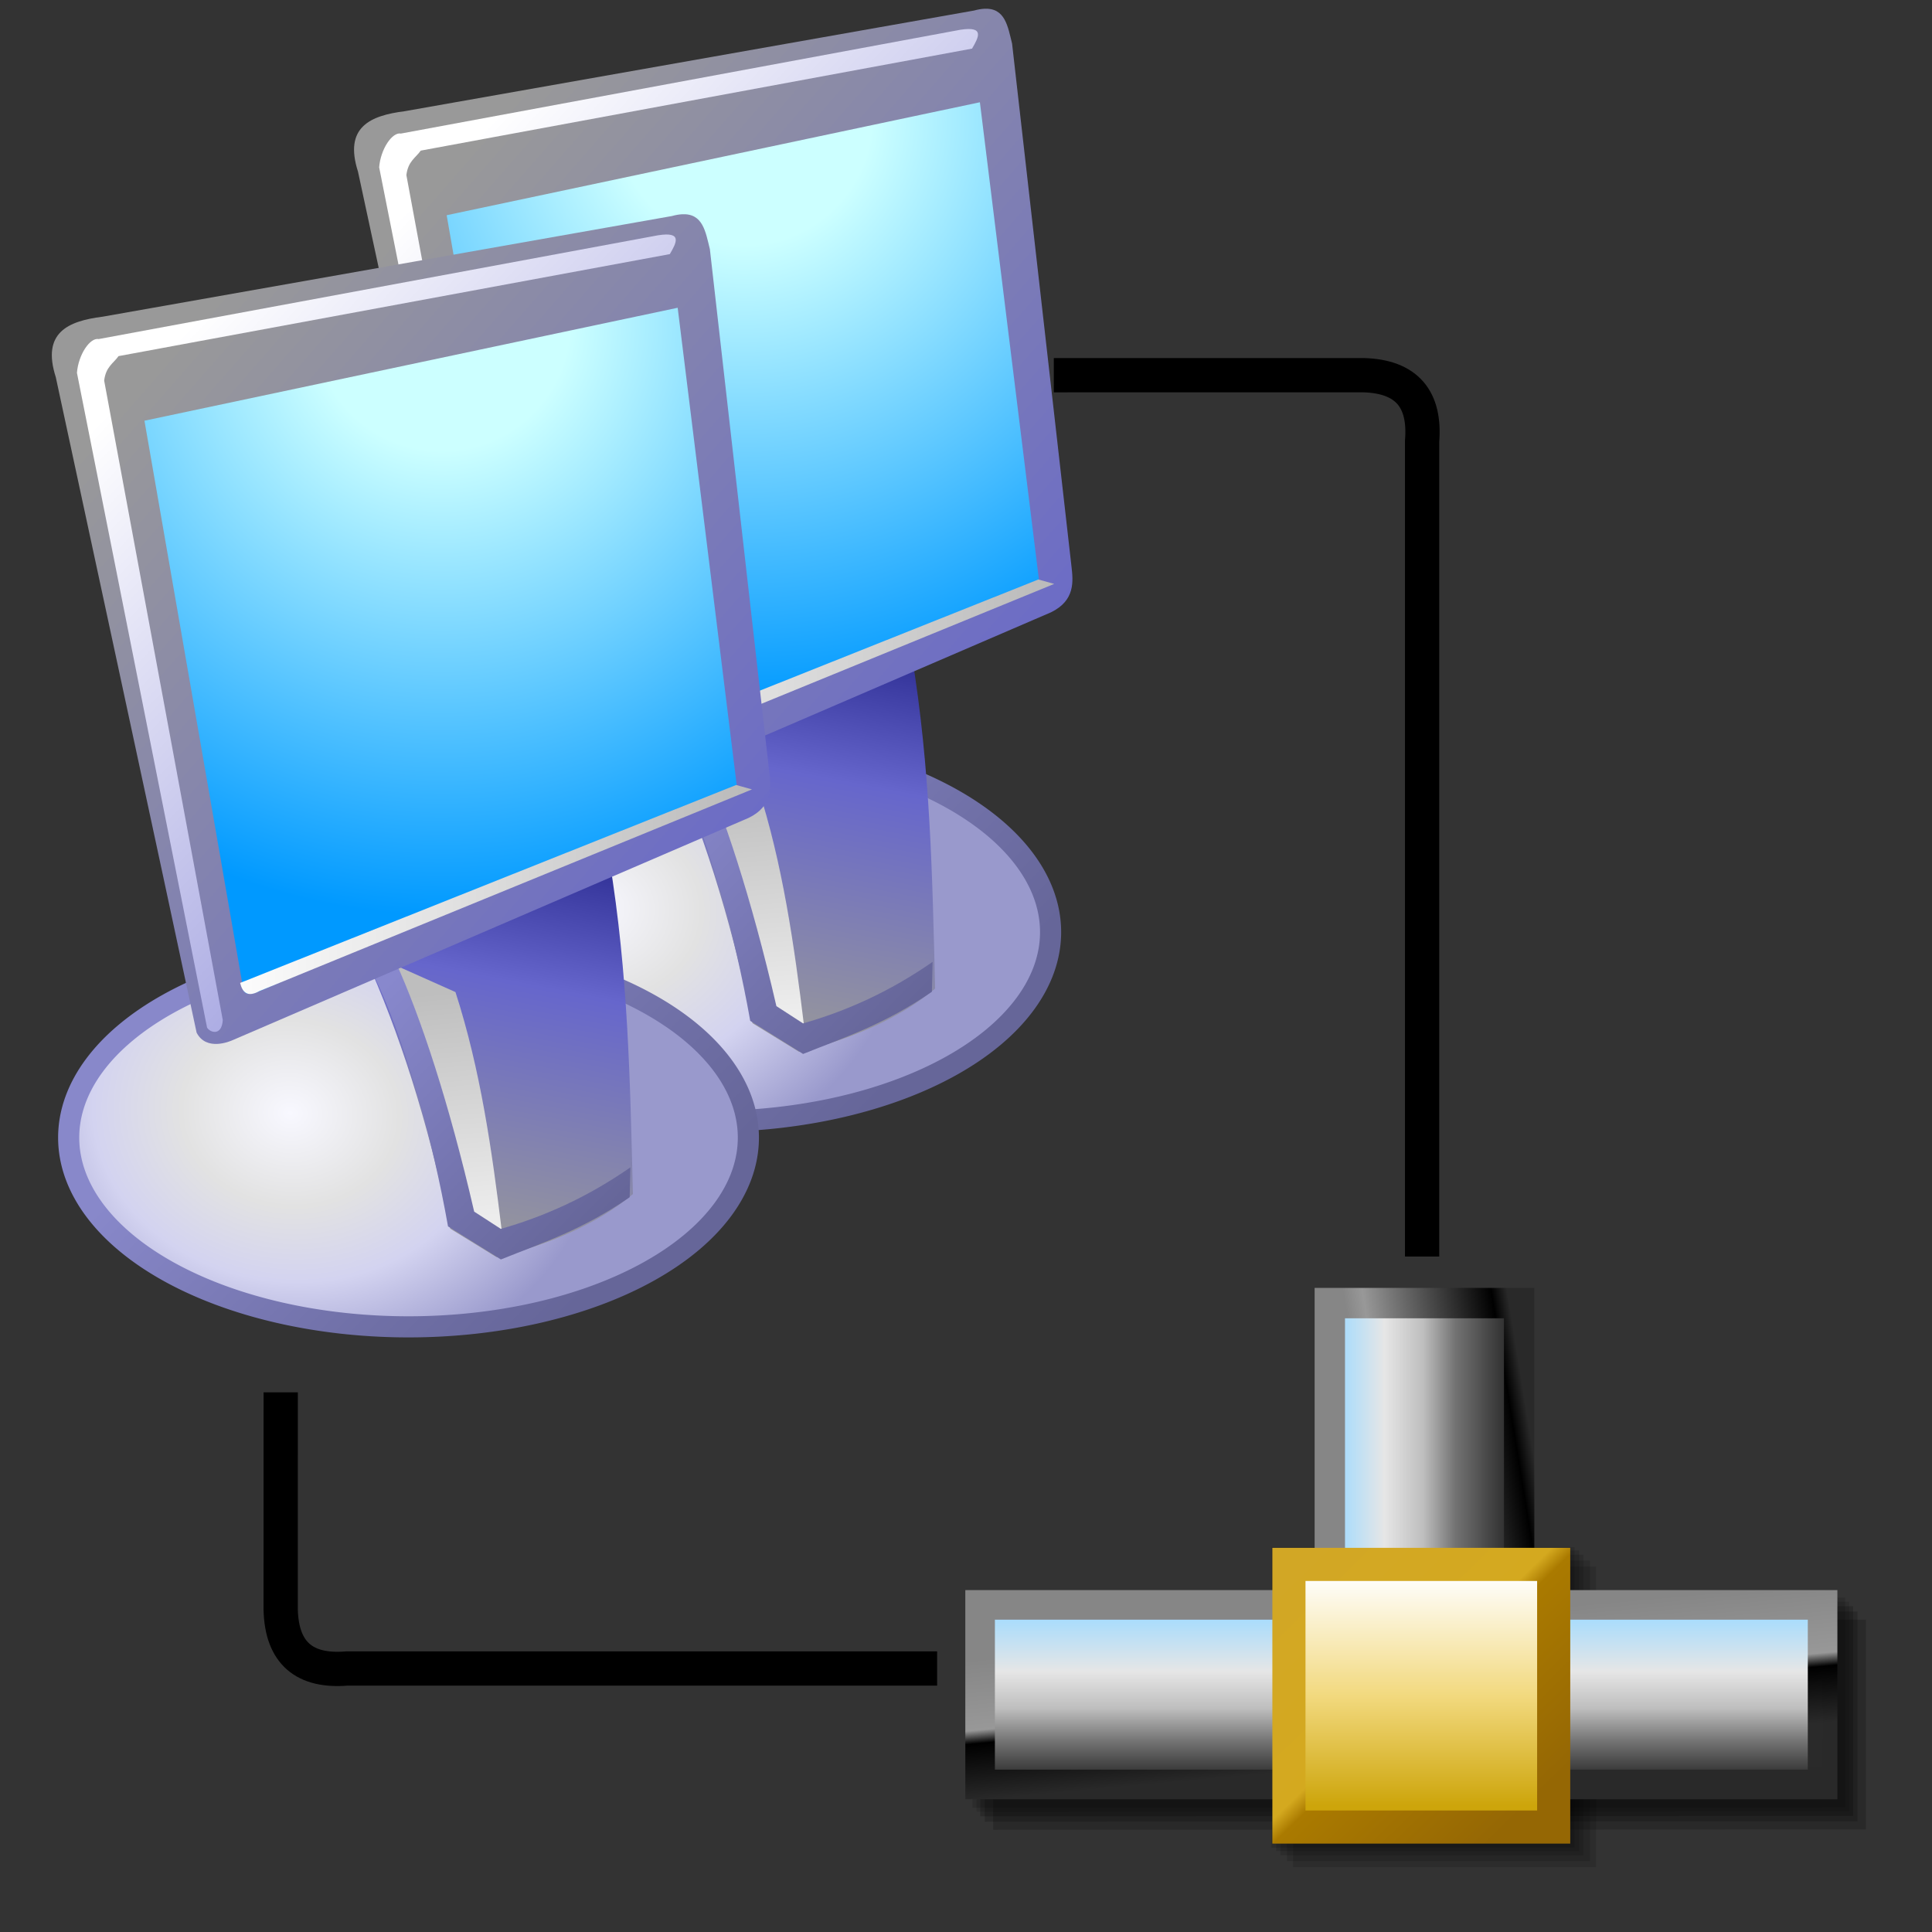 <?xml version="1.0" encoding="UTF-8" standalone="no"?>
<!-- Created with Inkscape (http://www.inkscape.org/) -->

<svg
   width="256mm"
   height="256mm"
   viewBox="0 0 256 256"
   version="1.1"
   id="svg1"
   inkscape:version="1.3.2 (091e20ef0f, 2023-11-25)"
   xml:space="preserve"
   sodipodi:docname="network-wired-activated.svg"
   xmlns:inkscape="http://www.inkscape.org/namespaces/inkscape"
   xmlns:sodipodi="http://sodipodi.sourceforge.net/DTD/sodipodi-0.dtd"
   xmlns:xlink="http://www.w3.org/1999/xlink"
   xmlns="http://www.w3.org/2000/svg"
   xmlns:svg="http://www.w3.org/2000/svg"
   xmlns:rdf="http://www.w3.org/1999/02/22-rdf-syntax-ns#"
   xmlns:cc="http://creativecommons.org/ns#"
   xmlns:dc="http://purl.org/dc/elements/1.1/"><rect x="0" y="0" width="256" height="256" fill="#333333" stroke="none"/><defs
     id="defs1"><linearGradient
       id="linearGradient35"
       inkscape:collect="always"><stop
         style="stop-color:#f8f8ff;stop-opacity:1;"
         offset="0"
         id="stop31" /><stop
         style="stop-color:#e2e2e2;stop-opacity:1;"
         offset="0.246"
         id="stop32" /><stop
         style="stop-color:#d3d3f0;stop-opacity:1;"
         offset="0.446"
         id="stop33" /><stop
         style="stop-color:#9999cc;stop-opacity:1;"
         offset="0.703"
         id="stop34" /><stop
         style="stop-color:#9999cc;stop-opacity:1;"
         offset="1"
         id="stop35" /></linearGradient><linearGradient
       gradientTransform="matrix(0,0.012,0.02,0,17.206,44.533)"
       gradientUnits="userSpaceOnUse"
       id="gradient5"
       spreadMethod="pad"
       x1="-819.2"
       x2="819.2"><stop
         offset="0.0"
         stop-color="#9999cc"
         id="stop74" /><stop
         offset="1.0"
         stop-color="#666699"
         id="stop76" /></linearGradient><radialGradient
       cx="0"
       cy="0"
       gradientTransform="matrix(0.031,0,0,0.031,8.106,42.033)"
       gradientUnits="userSpaceOnUse"
       id="gradient6"
       r="819.2"
       spreadMethod="pad"><stop
         offset="0.0"
         stop-color="#ffffff"
         id="stop79" /><stop
         offset="0.282"
         stop-color="#dddddd"
         id="stop81" /><stop
         offset="1.0"
         stop-color="#9999cc"
         id="stop83" /></radialGradient><linearGradient
       gradientTransform="matrix(-0.006,-0.006,-0.007,0.007,22.306,42.033)"
       gradientUnits="userSpaceOnUse"
       id="gradient7"
       spreadMethod="pad"
       x1="-819.2"
       x2="819.2"><stop
         offset="0.0"
         stop-color="#666699"
         id="stop86" /><stop
         offset="1.0"
         stop-color="#9999cc"
         id="stop88" /></linearGradient><linearGradient
       gradientTransform="matrix(-0.003,0.011,0.008,0.002,21.606,40.133)"
       gradientUnits="userSpaceOnUse"
       id="gradient8"
       spreadMethod="pad"
       x1="-819.2"
       x2="819.2"><stop
         offset="0.0"
         stop-color="#333399"
         id="stop91" /><stop
         offset="0.275"
         stop-color="#6666cc"
         id="stop93" /><stop
         offset="1.0"
         stop-color="#999999"
         id="stop95" /></linearGradient><linearGradient
       gradientTransform="matrix(-0.018,-0.017,-0.019,0.02,19.256,21.333)"
       gradientUnits="userSpaceOnUse"
       id="gradient9"
       spreadMethod="pad"
       x1="-819.2"
       x2="819.2"><stop
         offset="0.0"
         stop-color="#6666cc"
         id="stop98" /><stop
         offset="1.0"
         stop-color="#999999"
         id="stop100" /></linearGradient><radialGradient
       cx="0"
       cy="0"
       gradientTransform="matrix(0.04,0,0,0.04,19.006,5.583)"
       gradientUnits="userSpaceOnUse"
       id="gradient10"
       r="819.2"
       spreadMethod="pad"><stop
         offset="0.0"
         stop-color="#ccffff"
         id="stop103" /><stop
         offset="0.094"
         stop-color="#ccffff"
         id="stop105" /><stop
         offset="1.0"
         stop-color="#0099ff"
         id="stop107" /></radialGradient><linearGradient
       gradientTransform="matrix(-0.012,-0.012,-0.018,0.019,21.506,22.383)"
       gradientUnits="userSpaceOnUse"
       id="gradient11"
       spreadMethod="pad"
       x1="-819.2"
       x2="819.2"><stop
         offset="0.0"
         stop-color="#9999cc"
         id="stop110" /><stop
         offset="1.0"
         stop-color="#ffffff"
         id="stop112" /></linearGradient><linearGradient
       gradientTransform="matrix(-0.014,0.007,9e-4,0.002,21.456,32.683)"
       gradientUnits="userSpaceOnUse"
       id="gradient12"
       spreadMethod="pad"
       x1="-819.2"
       x2="819.2"><stop
         offset="0.0"
         stop-color="#6666cc"
         id="stop115" /><stop
         offset="0.078"
         stop-color="#9999cc"
         id="stop117" /><stop
         offset="1.0"
         stop-color="#ffffff"
         id="stop119" /></linearGradient><linearGradient
       gradientTransform="matrix(-0.002,0.006,0.005,0.002,19.156,42.633)"
       gradientUnits="userSpaceOnUse"
       id="gradient13"
       spreadMethod="pad"
       x1="-819.2"
       x2="819.2"><stop
         offset="0.0"
         stop-color="#9999cc"
         id="stop122" /><stop
         offset="1.0"
         stop-color="#eeeeee"
         id="stop124" /></linearGradient><linearGradient
       id="linearGradient26"
       inkscape:collect="always"><stop
         style="stop-color:#a1dbff;stop-opacity:1;"
         offset="0"
         id="stop22" /><stop
         style="stop-color:#e6e6e6;stop-opacity:1"
         offset="0.264"
         id="stop23" /><stop
         style="stop-color:#bebebe;stop-opacity:1;"
         offset="0.479"
         id="stop24" /><stop
         style="stop-color:#727272;stop-opacity:1"
         offset="0.658"
         id="stop25" /><stop
         style="stop-color:#212121;stop-opacity:1;"
         offset="1"
         id="stop26" /></linearGradient><linearGradient
       id="linearGradient17"
       inkscape:collect="always"><stop
         style="stop-color:#d2a725;stop-opacity:1"
         offset="0"
         id="stop18" /><stop
         style="stop-color:#d4a91f;stop-opacity:1"
         offset="0.5"
         id="stop20" /><stop
         style="stop-color:#aa7a00;stop-opacity:1;"
         offset="0.552"
         id="stop21" /><stop
         style="stop-color:#956704;stop-opacity:1;"
         offset="1"
         id="stop19" /></linearGradient><linearGradient
       id="linearGradient15-2"
       inkscape:collect="always"><stop
         style="stop-color:#ffffff;stop-opacity:1;"
         offset="0"
         id="stop15" /><stop
         style="stop-color:#f2d97e;stop-opacity:1;"
         offset="0.525"
         id="stop17" /><stop
         style="stop-color:#cda50b;stop-opacity:1;"
         offset="1"
         id="stop16" /></linearGradient><linearGradient
       id="linearGradient14-7"
       inkscape:collect="always"><stop
         style="stop-color:#868686;stop-opacity:1;"
         offset="0"
         id="stop11" /><stop
         style="stop-color:#989898;stop-opacity:1;"
         offset="0.118"
         id="stop12" /><stop
         style="stop-color:#000000;stop-opacity:1;"
         offset="0.903"
         id="stop13" /><stop
         style="stop-color:#292929;stop-opacity:0.992"
         offset="1"
         id="stop14" /></linearGradient><linearGradient
       id="linearGradient5"
       inkscape:collect="always"><stop
         style="stop-color:#868686;stop-opacity:1;"
         offset="0"
         id="stop6" /><stop
         style="stop-color:#989898;stop-opacity:1;"
         offset="0.505"
         id="stop8" /><stop
         style="stop-color:#000000;stop-opacity:1;"
         offset="0.6"
         id="stop9" /><stop
         style="stop-color:#292929;stop-opacity:0.992"
         offset="1"
         id="stop7" /></linearGradient><linearGradient
       id="linearGradient1"
       inkscape:collect="always"><stop
         style="stop-color:#a1dbff;stop-opacity:1;"
         offset="0"
         id="stop1" /><stop
         style="stop-color:#e6e6e6;stop-opacity:1"
         offset="0.347"
         id="stop3" /><stop
         style="stop-color:#bebebe;stop-opacity:1;"
         offset="0.562"
         id="stop4" /><stop
         style="stop-color:#727272;stop-opacity:1"
         offset="0.757"
         id="stop5" /><stop
         style="stop-color:#212121;stop-opacity:1;"
         offset="1"
         id="stop2" /></linearGradient><linearGradient
       inkscape:collect="always"
       xlink:href="#linearGradient1"
       id="linearGradient2"
       x1="123.746"
       y1="212.346"
       x2="123.746"
       y2="233.994"
       gradientUnits="userSpaceOnUse"
       gradientTransform="translate(0,-108.511)" /><linearGradient
       inkscape:collect="always"
       xlink:href="#linearGradient5"
       id="linearGradient7"
       x1="137.907"
       y1="181.877"
       x2="139.519"
       y2="199.517"
       gradientUnits="userSpaceOnUse"
       gradientTransform="translate(0,-78.577)" /><linearGradient
       inkscape:collect="always"
       xlink:href="#linearGradient26"
       id="linearGradient10-0"
       gradientUnits="userSpaceOnUse"
       gradientTransform="matrix(0,-1,1.054,0,-111.144,192.829)"
       x1="123.746"
       y1="212.346"
       x2="123.746"
       y2="233.994" /><linearGradient
       inkscape:collect="always"
       xlink:href="#linearGradient14-7"
       id="linearGradient11-9"
       gradientUnits="userSpaceOnUse"
       gradientTransform="matrix(0,-1,1.054,0,-79.582,192.829)"
       x1="137.907"
       y1="181.877"
       x2="140.854"
       y2="201.12" /><linearGradient
       inkscape:collect="always"
       xlink:href="#linearGradient15-2"
       id="linearGradient16"
       x1="122.409"
       y1="99.157"
       x2="122.409"
       y2="128.289"
       gradientUnits="userSpaceOnUse" /><linearGradient
       inkscape:collect="always"
       xlink:href="#linearGradient17"
       id="linearGradient19"
       x1="107.174"
       y1="97.821"
       x2="136.843"
       y2="128.289"
       gradientUnits="userSpaceOnUse" /><linearGradient
       inkscape:collect="always"
       xlink:href="#linearGradient33"
       id="linearGradient62"
       x1="115.48"
       y1="159.76"
       x2="153.259"
       y2="197.445"
       gradientUnits="userSpaceOnUse" /><linearGradient
       id="linearGradient33"
       inkscape:collect="always"><stop
         style="stop-color:#8888ca;stop-opacity:1;"
         offset="0"
         id="stop61" /><stop
         style="stop-color:#7070a7;stop-opacity:1;"
         offset="0.669"
         id="stop80" /><stop
         style="stop-color:#666699;stop-opacity:1;"
         offset="1"
         id="stop62" /></linearGradient><linearGradient
       inkscape:collect="always"
       xlink:href="#linearGradient23"
       id="linearGradient25"
       x1="152.344"
       y1="137.377"
       x2="142.455"
       y2="188.96"
       gradientUnits="userSpaceOnUse" /><linearGradient
       id="linearGradient23"
       inkscape:collect="always"><stop
         style="stop-color:#333399;stop-opacity:1;"
         offset="0"
         id="stop24-1" /><stop
         style="stop-color:#6666cc;stop-opacity:1;"
         offset="0.316"
         id="stop26-8" /><stop
         style="stop-color:#999999;stop-opacity:1;"
         offset="1"
         id="stop25-7" /></linearGradient><linearGradient
       inkscape:collect="always"
       xlink:href="#linearGradient50"
       id="linearGradient51"
       x1="140.843"
       y1="154.332"
       x2="143.442"
       y2="184.098"
       gradientUnits="userSpaceOnUse" /><linearGradient
       id="linearGradient50"
       inkscape:collect="always"><stop
         style="stop-color:#bebebe;stop-opacity:1;"
         offset="0"
         id="stop50" /><stop
         style="stop-color:#ededed;stop-opacity:1;"
         offset="1"
         id="stop51" /></linearGradient><linearGradient
       inkscape:collect="always"
       xlink:href="#linearGradient26-9"
       id="linearGradient49"
       x1="157.555"
       y1="185.084"
       x2="127.801"
       y2="155.831"
       gradientUnits="userSpaceOnUse" /><linearGradient
       id="linearGradient26-9"
       inkscape:collect="always"><stop
         style="stop-color:#666699;stop-opacity:1;"
         offset="0"
         id="stop48" /><stop
         style="stop-color:#8888cd;stop-opacity:1;"
         offset="1"
         id="stop49" /></linearGradient><radialGradient
       inkscape:collect="always"
       xlink:href="#linearGradient58-2"
       id="radialGradient59"
       cx="139.038"
       cy="82.561"
       fx="139.038"
       fy="82.561"
       r="29.482"
       gradientTransform="matrix(2.634,0.023,-0.023,2.642,-226.795,-154.758)"
       gradientUnits="userSpaceOnUse" /><linearGradient
       id="linearGradient58-2"
       inkscape:collect="always"><stop
         style="stop-color:#ccffff;stop-opacity:1;"
         offset="0"
         id="stop58" /><stop
         style="stop-color:#ccffff;stop-opacity:1;"
         offset="0.216"
         id="stop60" /><stop
         style="stop-color:#0099ff;stop-opacity:1;"
         offset="1"
         id="stop59" /></linearGradient><linearGradient
       inkscape:collect="always"
       xlink:href="#linearGradient52"
       id="linearGradient53"
       x1="183.881"
       y1="145.796"
       x2="99.959"
       y2="72.296"
       gradientUnits="userSpaceOnUse" /><linearGradient
       id="linearGradient52"
       inkscape:collect="always"><stop
         style="stop-color:#6666cc;stop-opacity:1;"
         offset="0"
         id="stop52" /><stop
         style="stop-color:#999999;stop-opacity:1;"
         offset="1"
         id="stop53" /></linearGradient><linearGradient
       inkscape:collect="always"
       xlink:href="#linearGradient54"
       id="linearGradient55-0"
       x1="111.05"
       y1="141.094"
       x2="177.988"
       y2="141.094"
       gradientUnits="userSpaceOnUse" /><linearGradient
       id="linearGradient54"
       inkscape:collect="always"><stop
         style="stop-color:#fcfcfc;stop-opacity:1;"
         offset="0"
         id="stop54" /><stop
         style="stop-color:#bababa;stop-opacity:1"
         offset="1"
         id="stop55" /></linearGradient><linearGradient
       inkscape:collect="always"
       xlink:href="#linearGradient56-3"
       id="linearGradient57-2"
       x1="104.857"
       y1="66.659"
       x2="194.99"
       y2="152.987"
       gradientUnits="userSpaceOnUse" /><linearGradient
       id="linearGradient56-3"
       inkscape:collect="always"><stop
         style="stop-color:#ffffff;stop-opacity:1;"
         offset="0"
         id="stop56" /><stop
         style="stop-color:#6666cc;stop-opacity:1;"
         offset="1"
         id="stop57" /></linearGradient><radialGradient
       inkscape:collect="always"
       xlink:href="#linearGradient35"
       id="radialGradient31"
       cx="121.756"
       cy="172.059"
       fx="121.756"
       fy="172.059"
       r="46.017"
       gradientTransform="matrix(1.259,0.14,-0.119,1.072,-15.172,-31.039)"
       gradientUnits="userSpaceOnUse" /><radialGradient
       inkscape:collect="always"
       xlink:href="#linearGradient35"
       id="radialGradient43"
       gradientUnits="userSpaceOnUse"
       gradientTransform="matrix(1.259,0.14,-0.119,1.072,-15.172,-31.039)"
       cx="121.756"
       cy="172.059"
       fx="121.756"
       fy="172.059"
       r="46.017" /><linearGradient
       inkscape:collect="always"
       xlink:href="#linearGradient33"
       id="linearGradient43"
       gradientUnits="userSpaceOnUse"
       x1="115.48"
       y1="159.76"
       x2="153.259"
       y2="197.445" /><linearGradient
       inkscape:collect="always"
       xlink:href="#linearGradient23"
       id="linearGradient44"
       gradientUnits="userSpaceOnUse"
       x1="152.344"
       y1="137.377"
       x2="142.455"
       y2="188.96" /><linearGradient
       inkscape:collect="always"
       xlink:href="#linearGradient50"
       id="linearGradient45"
       gradientUnits="userSpaceOnUse"
       x1="140.843"
       y1="154.332"
       x2="143.442"
       y2="184.098" /><linearGradient
       inkscape:collect="always"
       xlink:href="#linearGradient26-9"
       id="linearGradient46"
       gradientUnits="userSpaceOnUse"
       x1="157.555"
       y1="185.084"
       x2="127.801"
       y2="155.831" /><radialGradient
       inkscape:collect="always"
       xlink:href="#linearGradient58-2"
       id="radialGradient46"
       gradientUnits="userSpaceOnUse"
       gradientTransform="matrix(2.634,0.023,-0.023,2.642,-226.795,-154.758)"
       cx="139.038"
       cy="82.561"
       fx="139.038"
       fy="82.561"
       r="29.482" /><linearGradient
       inkscape:collect="always"
       xlink:href="#linearGradient52"
       id="linearGradient47"
       gradientUnits="userSpaceOnUse"
       x1="183.881"
       y1="145.796"
       x2="99.959"
       y2="72.296" /><linearGradient
       inkscape:collect="always"
       xlink:href="#linearGradient54"
       id="linearGradient48"
       gradientUnits="userSpaceOnUse"
       x1="111.05"
       y1="141.094"
       x2="177.988"
       y2="141.094" /><linearGradient
       inkscape:collect="always"
       xlink:href="#linearGradient56-3"
       id="linearGradient55"
       gradientUnits="userSpaceOnUse"
       x1="104.857"
       y1="66.659"
       x2="194.99"
       y2="152.987" /></defs><sodipodi:namedview
     id="base"
     pagecolor="#ffffff"
     bordercolor="#000000"
     borderopacity="0.3"
     inkscape:pageopacity="0.0"
     inkscape:pageshadow="2"
     inkscape:zoom="0.98994949"
     inkscape:cx="505.07627"
     inkscape:cy="476.792"
     inkscape:document-units="mm"
     inkscape:showpageshadow="2"
     inkscape:pagecheckerboard="0"
     inkscape:deskcolor="#d1d1d1"
     inkscape:current-layer="svg1"
     showguides="true"><sodipodi:guide
       position="92.475,162.188"
       orientation="0,-1"
       id="guide12"
       inkscape:locked="false" /><sodipodi:guide
       position="180.14,215.91"
       orientation="0,-1"
       id="guide1"
       inkscape:locked="false" /></sodipodi:namedview><g
     id="g1"
     transform="matrix(1.009,0,0,1.009,-2.225,-2.299)"><path
       style="fill:none;stroke:#000000;stroke-width:4.5;stroke-linecap:square;stroke-dasharray:none;stroke-opacity:1"
       d="m 188.96,165.039 c 0,-10.298 0,-104.815 0,-104.815 0.445,-5.487 -1.958,-8.534 -7.749,-8.676 l -38.365,0.005"
       id="path15"
       sodipodi:nodetypes="cccc"
       inkscape:label="blpiple" /><path
       style="fill:none;stroke:#000000;stroke-width:4.5;stroke-linecap:square;stroke-dasharray:none;stroke-opacity:1"
       d="M 123.022,221.394 H 47.74 c -5.487,0.445 -8.534,-1.958 -8.676,-7.749 l 0.005,-26.269"
       id="path16"
       sodipodi:nodetypes="cccc"
       inkscape:label="blpipbo" /><g
       id="g43"
       inkscape:label="m2g"
       transform="translate(-37.625,-48.972)"><g
         id="g38"
         inkscape:label="foot"
         style="display:inline"><path
           id="path35"
           style="display:inline;fill:url(#radialGradient43);fill-opacity:1;stroke:url(#linearGradient43);stroke-width:2.774;stroke-linecap:square;stroke-dasharray:none;stroke-opacity:1"
           d="m 177.797,173.658 a 44.63,24.852 0 0 1 -44.63,24.852 44.63,24.852 0 0 1 -44.63,-24.852 44.63,24.852 0 0 1 44.63,-24.852 44.63,24.852 0 0 1 44.63,24.852 z" /><path
           id="path36"
           style="display:inline;fill:url(#linearGradient44);stroke-width:2.9;stroke-linecap:square"
           d="m 127.488,149.938 32.072,-12.695 c 2.458,14.967 2.704,28.865 3.074,43.832 -4.756,4.015 -11.374,6.758 -17.907,8.285 l -6.08,-3.742 c -2.965,-14.346 -6.769,-25.964 -11.159,-35.68 z"
           sodipodi:nodetypes="cccccc" /><path
           id="path37"
           style="fill:url(#linearGradient45);stroke-width:2.9;stroke-linecap:square"
           d="m 130.544,150.624 8.788,3.922 c 3.286,10.175 4.794,20.795 6.095,31.467 l -4.819,-2.646 z"
           sodipodi:nodetypes="ccccc" /><path
           id="path38"
           style="fill:url(#linearGradient46);stroke-width:2.9;stroke-linecap:square"
           d="m 128.422,151.964 3.056,-1.37 c 3.311,7.291 7,18.44 10.311,32.783 l 3.5,2.268 c 5.613,-1.602 11.273,-4.088 17.013,-8.079 l -0.093,3.921 c -6.264,4.336 -11.484,5.987 -16.913,8.174 l -6.942,-4.347 c -2.02,-11.366 -5.542,-24.371 -9.933,-33.35 z"
           sodipodi:nodetypes="ccccccccc" /></g><g
         id="g42"
         style="display:inline"
         inkscape:label="head"><g
           id="g39"
           inkscape:label="innermon"><path
             id="path39"
             style="fill:url(#radialGradient46);stroke-width:2.9;stroke-linecap:square"
             d="m 96.006,77.107 73.894,-15.308 10.016,67.091 -69.17,27.781 z"
             sodipodi:nodetypes="ccccc" /></g><path
           id="path40"
           style="display:inline;fill:url(#linearGradient47);stroke-width:2.9;stroke-linecap:square"
           d="m 169.082,52.402 c -0.394,0.021 -0.837,0.096 -1.337,0.234 L 92.986,65.854 c -4.553,0.573 -8.014,2.094 -6.143,7.936 0,0 14.856,68.971 18.495,86.086 1.283,2.48 4.392,1.131 4.727,0.986 l 67.791,-29.203 c 3.198,-1.564 2.902,-4.113 2.686,-6.008 l -7.802,-68.673 c -0.559,-2.245 -0.901,-4.726 -3.658,-4.576 z m -70.593,27.111 70.025,-14.833 7.751,62.675 -62.49,26.994 c -1.206,0.547 -2.432,0.839 -2.416,-0.818 z"
           sodipodi:nodetypes="sccccccccscccccc" /><path
           id="path41"
           style="fill:url(#linearGradient48);stroke-width:2.9;stroke-linecap:square"
           d="m 111.05,153.346 65.146,-25.996 2.075,0.581 -64.682,26.483 c -1.557,0.862 -2.224,0.198 -2.539,-1.069 z"
           sodipodi:nodetypes="ccccc" /><path
           id="path42"
           style="fill:url(#linearGradient55);stroke-width:2.9;stroke-linecap:square"
           d="M 92.479,68.79 165.947,55.16 c 3.222,-0.502 2.407,0.972 1.537,2.474 L 95.085,71.03 c -0.701,0.981 -1.663,1.39 -1.888,3.215 l 15.577,83.977 c -0.138,2.163 -1.689,1.628 -2.063,0.99 L 89.623,73.226 c 0.183,-2.393 1.718,-4.664 2.856,-4.435 z"
           sodipodi:nodetypes="ccccccccc" /></g></g><g
       id="g61"
       inkscape:label="m1g"
       transform="translate(-77.313,-21.985)"><g
         id="g51"
         inkscape:label="foot"
         style="display:inline"><path
           id="path10"
           style="display:inline;fill:url(#radialGradient31);fill-opacity:1;stroke:url(#linearGradient62);stroke-width:2.774;stroke-linecap:square;stroke-dasharray:none;stroke-opacity:1"
           d="m 177.797,173.658 a 44.63,24.852 0 0 1 -44.63,24.852 44.63,24.852 0 0 1 -44.63,-24.852 44.63,24.852 0 0 1 44.63,-24.852 44.63,24.852 0 0 1 44.63,24.852 z" /><path
           id="rect23"
           style="display:inline;fill:url(#linearGradient25);stroke-width:2.9;stroke-linecap:square"
           d="m 127.488,149.938 32.072,-12.695 c 2.458,14.967 2.704,28.865 3.074,43.832 -4.756,4.015 -11.374,6.758 -17.907,8.285 l -6.08,-3.742 c -2.965,-14.346 -6.769,-25.964 -11.159,-35.68 z"
           sodipodi:nodetypes="cccccc" /><path
           id="rect49"
           style="fill:url(#linearGradient51);stroke-width:2.9;stroke-linecap:square"
           d="m 130.544,150.624 8.788,3.922 c 3.286,10.175 4.794,20.795 6.095,31.467 l -4.819,-2.646 z"
           sodipodi:nodetypes="ccccc" /><path
           id="rect26"
           style="fill:url(#linearGradient49);stroke-width:2.9;stroke-linecap:square"
           d="m 128.422,151.964 3.056,-1.37 c 3.311,7.291 7,18.44 10.311,32.783 l 3.5,2.268 c 5.613,-1.602 11.273,-4.088 17.013,-8.079 l -0.093,3.921 c -6.264,4.336 -11.484,5.987 -16.913,8.174 l -6.942,-4.347 c -2.02,-11.366 -5.542,-24.371 -9.933,-33.35 z"
           sodipodi:nodetypes="ccccccccc" /></g><g
         id="g55-7"
         style="display:inline"
         inkscape:label="head"><g
           id="g60"
           inkscape:label="innermon"><path
             id="rect57"
             style="fill:url(#radialGradient59);stroke-width:2.9;stroke-linecap:square"
             d="m 96.006,77.107 73.894,-15.308 10.016,67.091 -69.17,27.781 z"
             sodipodi:nodetypes="ccccc" /></g><path
           id="rect51"
           style="display:inline;fill:url(#linearGradient53);stroke-width:2.9;stroke-linecap:square"
           d="m 169.082,52.402 c -0.394,0.021 -0.837,0.096 -1.337,0.234 L 92.986,65.854 c -4.553,0.573 -8.014,2.094 -6.143,7.936 0,0 14.856,68.971 18.495,86.086 1.283,2.48 4.392,1.131 4.727,0.986 l 67.791,-29.203 c 3.198,-1.564 2.902,-4.113 2.686,-6.008 l -7.802,-68.673 c -0.559,-2.245 -0.901,-4.726 -3.658,-4.576 z m -70.593,27.111 70.025,-14.833 7.751,62.675 -62.49,26.994 c -1.206,0.547 -2.432,0.839 -2.416,-0.818 z"
           sodipodi:nodetypes="sccccccccscccccc" /><path
           id="rect53"
           style="fill:url(#linearGradient55-0);stroke-width:2.9;stroke-linecap:square"
           d="m 111.05,153.346 65.146,-25.996 2.075,0.581 -64.682,26.483 c -1.557,0.862 -2.224,0.198 -2.539,-1.069 z"
           sodipodi:nodetypes="ccccc" /><path
           id="rect55"
           style="fill:url(#linearGradient57-2);stroke-width:2.9;stroke-linecap:square"
           d="M 92.479,68.79 165.947,55.16 c 3.222,-0.502 2.407,0.972 1.537,2.474 L 95.085,71.03 c -0.701,0.981 -1.663,1.39 -1.888,3.215 l 15.577,83.977 c -0.138,2.163 -1.689,1.628 -2.063,0.99 L 89.623,73.226 c 0.183,-2.393 1.718,-4.664 2.856,-4.435 z"
           sodipodi:nodetypes="ccccccccc" /></g></g><g
       id="g34"
       inkscape:label="pipe"
       transform="matrix(1.038,0,0,1.038,60.824,106.229)"><g
         id="g26"
         transform="translate(0.444,0.397)"
         inkscape:label="shadow1"><path
           id="path30-0"
           style="fill:#000000;fill-opacity:0.2;stroke:none;stroke-width:3.743;stroke-linecap:square;stroke-dasharray:none;stroke-opacity:1"
           d="M 68.74,104.366 H 179.155 v 26.545 l -110.415,0.047 z"
           sodipodi:nodetypes="ccccc" /><path
           id="path29"
           style="fill:#000000;fill-opacity:0.2;stroke:none;stroke-width:3.743;stroke-linecap:square;stroke-dasharray:none;stroke-opacity:1"
           d="M 67.672,103.336 H 178.087 v 26.545 l -110.415,0.047 z"
           sodipodi:nodetypes="ccccc" /><path
           id="path28-6"
           style="fill:#000000;fill-opacity:0.2;stroke:none;stroke-width:3.743;stroke-linecap:square;stroke-dasharray:none;stroke-opacity:1"
           d="M 67.11,102.663 H 177.525 v 26.545 l -110.415,0.047 z"
           sodipodi:nodetypes="ccccc" /><path
           id="path27"
           style="fill:#000000;fill-opacity:0.111;stroke:none;stroke-width:3.743;stroke-linecap:square;stroke-dasharray:none;stroke-opacity:1"
           d="M 66.628,102.096 H 177.043 v 26.545 l -110.415,0.047 z"
           sodipodi:nodetypes="ccccc" /><path
           id="path26"
           style="fill:#000000;fill-opacity:0.148;stroke:none;stroke-width:3.743;stroke-linecap:square;stroke-dasharray:none;stroke-opacity:1"
           d="M 66.108,101.576 H 176.523 v 26.545 l -110.415,0.047 z"
           sodipodi:nodetypes="ccccc" /></g><g
         id="g30"
         inkscape:label="shadow2"><rect
           style="fill:#000000;fill-opacity:0.132;stroke:none;stroke-width:4.797;stroke-linecap:square;stroke-dasharray:none;stroke-opacity:1"
           id="rect30"
           width="38.345"
           height="38.039"
           x="107.112"
           y="98.044" /><rect
           style="fill:#000000;fill-opacity:0.132;stroke:none;stroke-width:4.797;stroke-linecap:square;stroke-dasharray:none;stroke-opacity:1"
           id="rect31"
           width="38.345"
           height="38.039"
           x="106.344"
           y="97.276" /><rect
           style="fill:#000000;fill-opacity:0.132;stroke:none;stroke-width:4.797;stroke-linecap:square;stroke-dasharray:none;stroke-opacity:1"
           id="rect32"
           width="38.345"
           height="38.039"
           x="105.519"
           y="96.546" /><rect
           style="fill:#000000;fill-opacity:0.132;stroke:none;stroke-width:4.797;stroke-linecap:square;stroke-dasharray:none;stroke-opacity:1"
           id="rect33"
           width="38.345"
           height="38.039"
           x="104.985"
           y="96.012" /><rect
           style="fill:#000000;fill-opacity:0.132;stroke:none;stroke-width:4.797;stroke-linecap:square;stroke-dasharray:none;stroke-opacity:1"
           id="rect34"
           width="38.345"
           height="38.039"
           x="104.384"
           y="95.578" /></g><path
         id="rect1"
         style="fill:url(#linearGradient2);stroke:url(#linearGradient7);stroke-width:3.743;stroke-linecap:square;stroke-dasharray:none;stroke-opacity:1"
         d="M 67.526,102.899 H 174.114 v 22.718 H 67.526 Z"
         sodipodi:nodetypes="ccccc" /><path
         id="path9-2"
         style="fill:url(#linearGradient10-0);stroke:url(#linearGradient11-9);stroke-width:3.843;stroke-linecap:square;stroke-dasharray:none;stroke-opacity:1"
         d="M 111.769,109.263 V 64.718 h 23.954 v 44.545 z"
         sodipodi:nodetypes="ccccc" /><rect
         style="fill:url(#linearGradient16);fill-opacity:1;stroke:url(#linearGradient19);stroke-width:4.191;stroke-linecap:square;stroke-dasharray:none;stroke-opacity:1"
         id="rect14"
         width="33.496"
         height="33.228"
         x="106.597"
         y="97.777" /></g><path
       id="rect1-7"
       style="display:none;fill:#ff0000;stroke-width:29.616;stroke-linecap:square"
       d="m 150.247,190.967 v 7.741 l 26.456,24.528 -26.456,24.627 0.35,7.506 h 17.95 l 21.409,-19.848 21.409,19.848 h 17.947 l 0.353,-7.506 -26.456,-24.627 26.456,-24.528 v -7.741 h -18.301 l -21.409,19.93 -21.409,-19.93 z"
       inkscape:label="redcross" /></g></svg>
